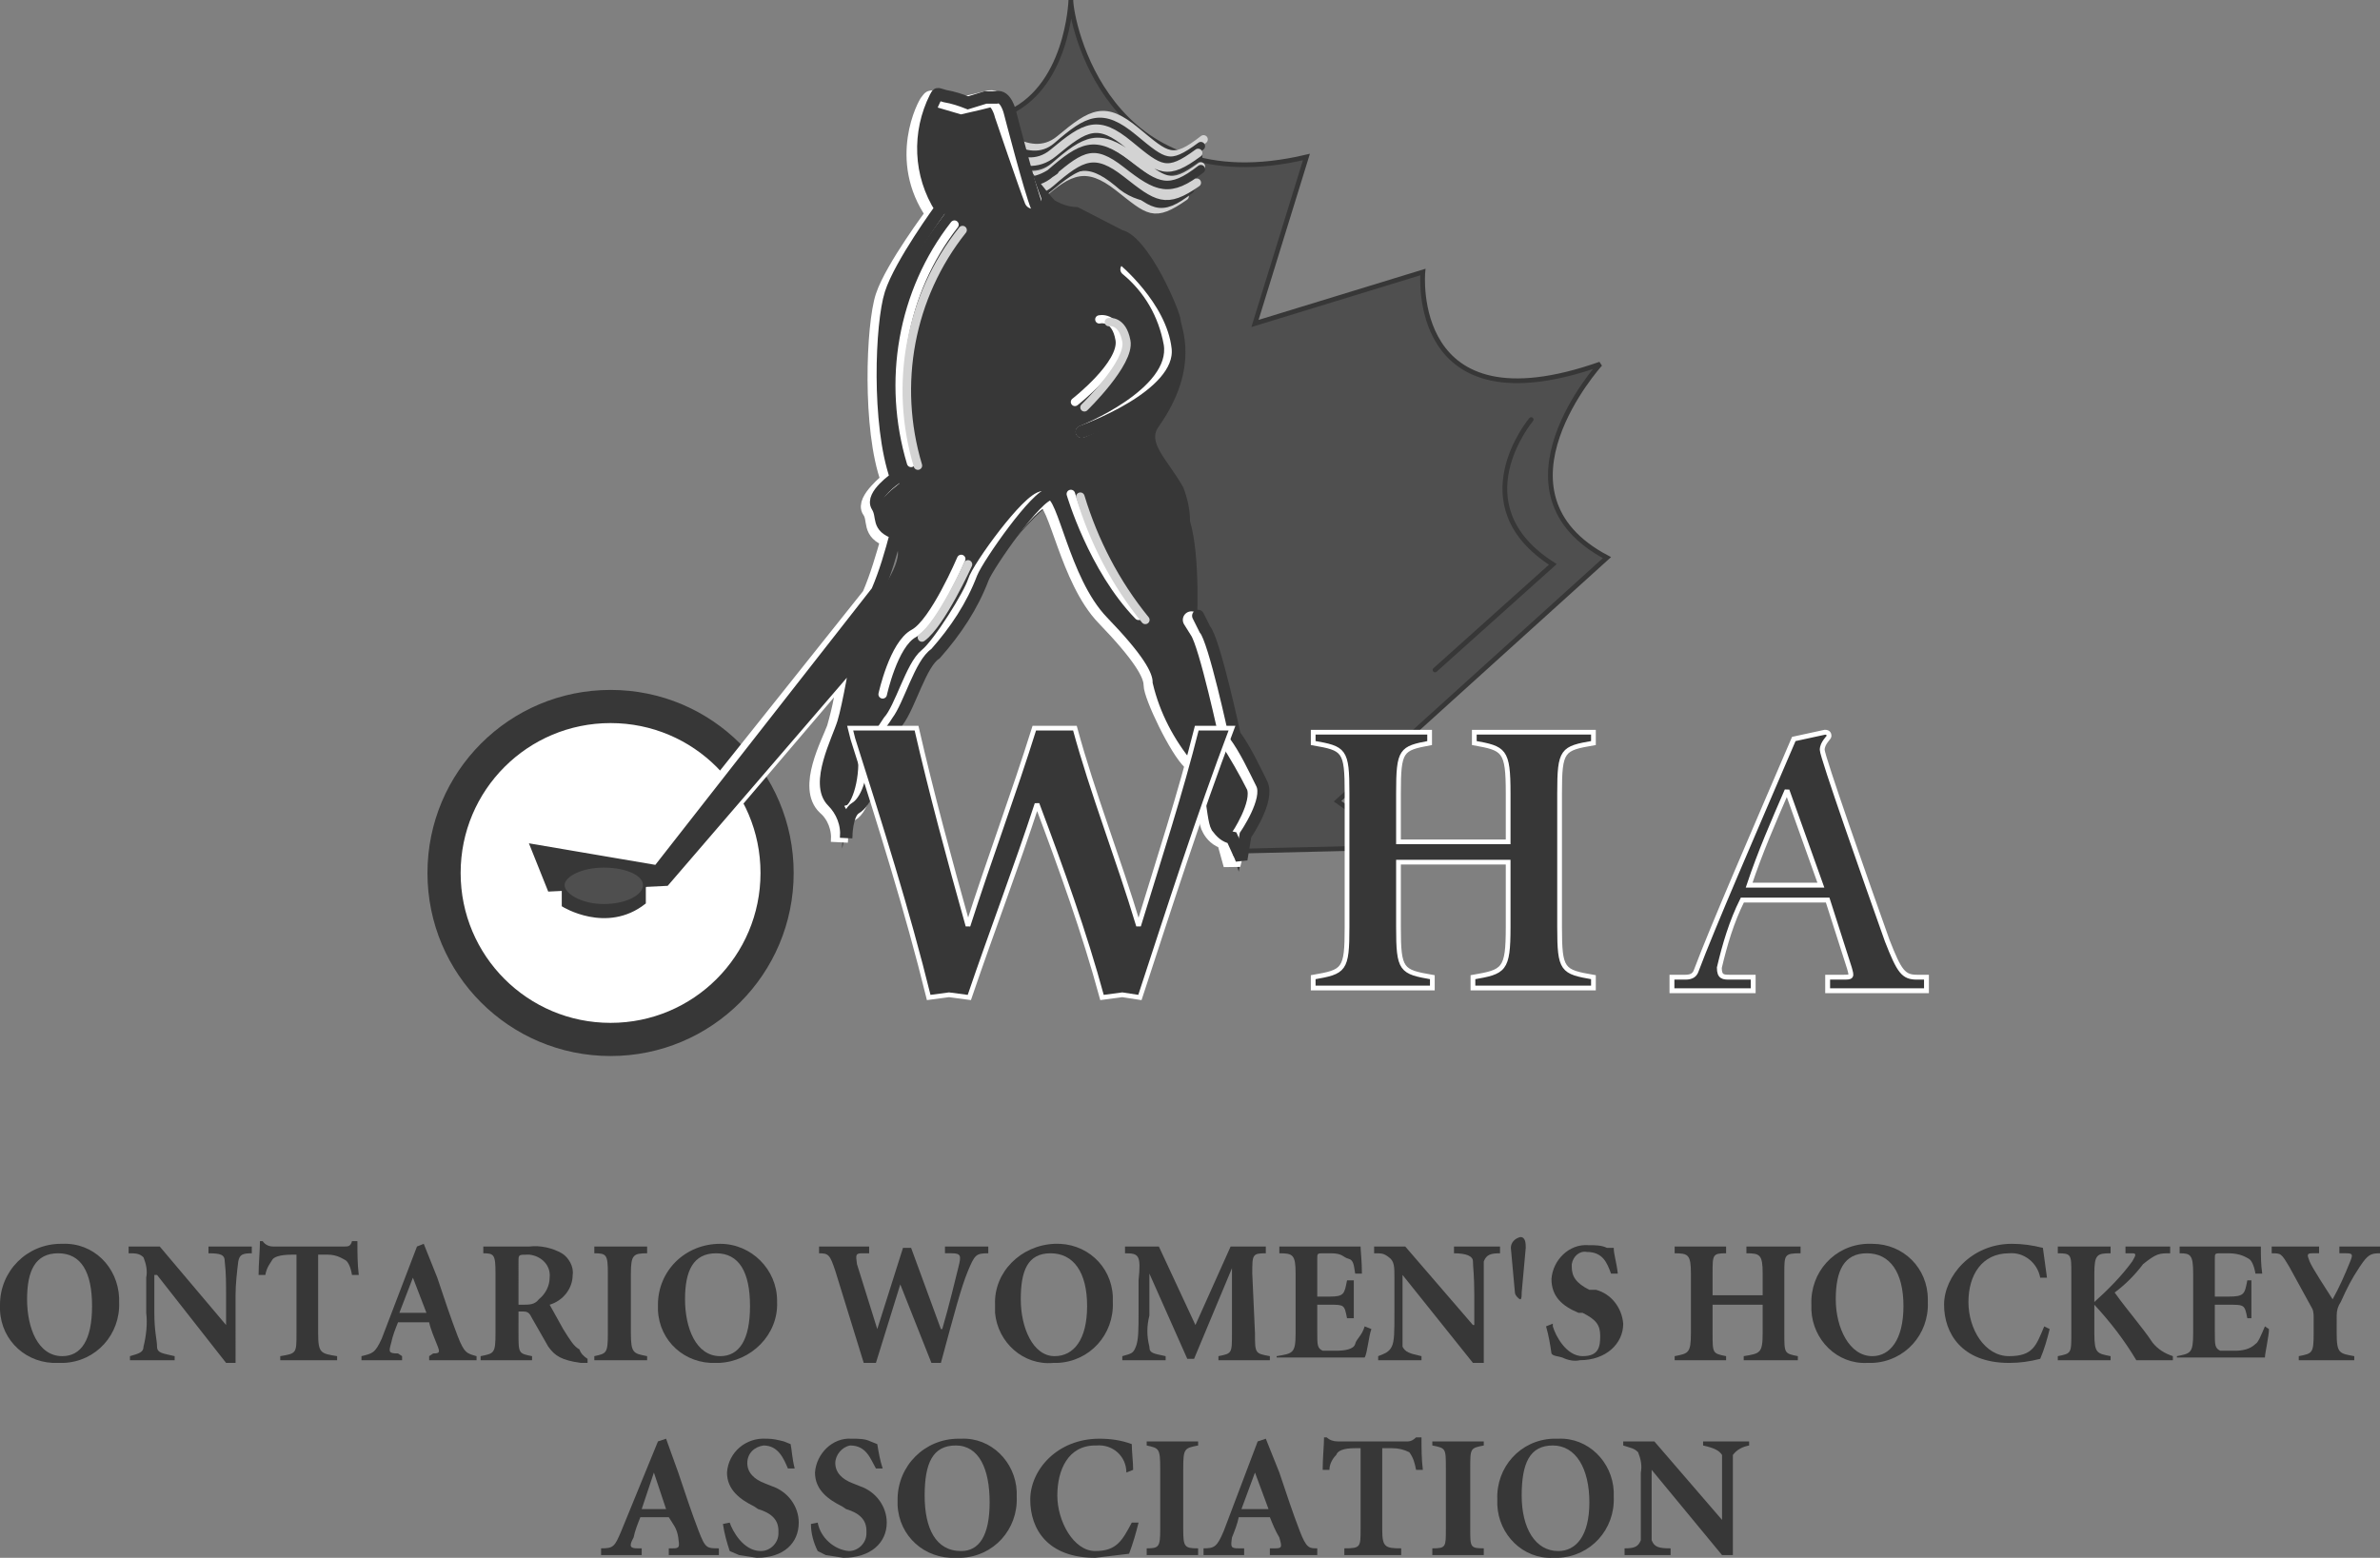 <?xml version="1.0" encoding="utf-8"?>
<!-- Generator: Adobe Illustrator 25.1.0, SVG Export Plug-In . SVG Version: 6.00 Build 0)  -->
<svg version="1.1" id="Layer_1" xmlns="http://www.w3.org/2000/svg" xmlns:xlink="http://www.w3.org/1999/xlink" x="0px" y="0px"
	 viewBox="0 0 175.8 115.1" style="enable-background:new 0 0 175.8 115.1;" xml:space="preserve">
<rect x="0" y="0" width="175.8" height="115.1" fill="#808080" stroke="none"/>
<style type="text/css">
	.st0{fill-rule:evenodd;clip-rule:evenodd;fill:#4F4F4F;}
	.st1{fill:none;stroke:#373737;stroke-width:0.35;stroke-miterlimit:2.61;}
	.st2{fill:none;stroke:#D3D3D3;stroke-width:0.63;stroke-linecap:round;stroke-linejoin:round;}
	.st3{fill:none;stroke:#373737;stroke-width:0.63;stroke-linecap:round;stroke-linejoin:round;}
	.st4{fill:none;stroke:#000000;stroke-width:0.63;stroke-linecap:round;stroke-linejoin:round;}
	.st5{fill-rule:evenodd;clip-rule:evenodd;fill:#373737;}
	.st6{fill-rule:evenodd;clip-rule:evenodd;fill:#FFFFFF;stroke:#373737;stroke-width:2.45;stroke-miterlimit:2.61;}
	.st7{fill:none;stroke:#FFFFFF;stroke-width:1.26;stroke-linecap:round;stroke-miterlimit:2.61;}
	.st8{fill:none;stroke:#373737;stroke-width:0.92;stroke-linecap:round;stroke-miterlimit:2.61;}
	.st9{fill:none;stroke:#373737;stroke-width:0.89;stroke-linecap:round;stroke-miterlimit:2.61;}
	.st10{fill-rule:evenodd;clip-rule:evenodd;fill:#373737;stroke:#FFFFFF;stroke-width:0.36;stroke-miterlimit:2.61;}
	.st11{fill-rule:evenodd;clip-rule:evenodd;fill:#373737;stroke:#FFFFFF;stroke-width:0.35;stroke-miterlimit:2.61;}
	.st12{fill:none;stroke:#FFFFFF;stroke-width:0.63;stroke-linecap:round;stroke-miterlimit:2.61;}
	.st13{fill:none;stroke:#373737;stroke-width:0.35;stroke-linecap:round;stroke-miterlimit:2.61;}
	.st14{fill:none;stroke:#FFFFFF;stroke-width:0.89;stroke-linecap:round;stroke-miterlimit:2.61;}
	.st15{fill:none;stroke:#373737;stroke-width:0.82;stroke-linecap:round;stroke-miterlimit:2.61;}
	.st16{fill:none;stroke:#FFFFFF;stroke-width:0.61;stroke-linecap:round;stroke-miterlimit:2.61;}
	.st17{fill:none;stroke:#D3D3D3;stroke-width:0.63;stroke-linecap:round;stroke-miterlimit:2.61;}
	.st18{fill:none;stroke:#D3D3D3;stroke-width:0.61;stroke-linecap:round;stroke-miterlimit:2.61;}
	.st19{fill:none;stroke:#373737;stroke-width:0.21;stroke-linecap:round;stroke-miterlimit:2.61;}
	
		.st20{fill-rule:evenodd;clip-rule:evenodd;fill:#4F4F4F;stroke:#373737;stroke-width:0.21;stroke-linecap:round;stroke-miterlimit:2.61;}
</style>
<g id="Layer_2_1_">
	<g id="Layer_1-2">
		<g>
			<path class="st0" d="M78.9,39.8c0,1.7,6.7,8.2,6.7,9.7s1.9,4.6,2.8,6.6c1.6,3.8,2.6,6.8,2.6,6.8l12.6-0.3l-4.8-3.4l19.9-18
				c-9.1-4.8-0.5-14.3-0.5-14.3c-14.2,5-13.1-6.8-13.1-6.8l-12.4,3.8l3.8-12.3C81.7,15.1,79.1,1.5,79.1,0c0,0-0.2,6.7-5,8.5
				s3.3,7.5,3.3,7.5L78.9,39.8z"/>
			<path class="st1" d="M78.9,39.8c0,1.7,6.7,8.2,6.7,9.7s1.9,4.6,2.8,6.6c1.6,3.8,2.6,6.8,2.6,6.8l12.6-0.3l-4.8-3.4l19.9-18
				c-9.1-4.8-0.5-14.3-0.5-14.3c-14.2,5-13.1-6.8-13.1-6.8l-12.4,3.8l3.8-12.3C81.7,15.1,79.1,1.5,79.1,0c0,0-0.2,6.7-5,8.5
				s3.3,7.5,3.3,7.5"/>
			<path class="st2" d="M72,12c0,0,2.9,3.3,5.3,1.1s3.3-2.3,5.6-0.6s2.8,2.5,5.1,0.6 M73,9c0,0,2.9,3.3,5.3,1.3s3.3-2.5,5.6-0.6
				s2.7,2.4,5,0.6"/>
			<path class="st3" d="M72.8,9.5c0,0,3,3.3,5.3,1.3s3.3-2.5,5.6-0.6s2.7,2.3,5,0.6 M72.5,10.3c0,0,2.9,3.3,5.3,1.3s3.3-2.4,5.6-0.6
				s2.8,2.3,5.1,0.6"/>
			<path class="st2" d="M72.5,10c0,0,2.9,3.3,5.3,1.3s3.3-2.5,5.6-0.6s2.8,2.3,5.1,0.6 M72.6,11c0,0,3,3.3,5.3,1.3s3.3-2.5,5.7-0.7
				s2.8,2.4,5.1,0.7 M71.6,13.1c0,0,3,3.4,5.2,1.4s3.5-2.5,5.8-0.7s2.6,2.3,4.9,0.7 M72,13.6c1.1,0.9,2.8,2.4,5.1,0.7"/>
			<path class="st3" d="M71.6,12.8c0,0,3,3.3,5.3,1.3s3.4-2.5,5.7-0.6c1.5,1.4,3.8,1.5,5.4,0.3"/>
			<path class="st4" d="M72.1,13.3c1,0.8,2.7,2.3,5,0.5"/>
			<path class="st3" d="M72,12.6c0,0,2.9,3.4,5.3,1.4s3.3-2.5,5.6-0.7s2.7,2.5,5,0.7 M72.5,13.1c1,0.9,2.6,2.5,4.9,0.7"/>
			<path class="st2" d="M72.3,12.1c0,0,3,3.4,5.3,1.4s3.3-2.5,5.6-0.7s2.9,2.3,5.2,0.7 M72.8,12.6c1,0.9,2.6,2.4,5,0.7"/>
			<path class="st3" d="M72.3,11.5c0,0,3,3.3,5.3,1.3s3.3-2.5,5.6-0.7s3.2,2.2,5.5,0.4 M72.8,12c1.2,0.8,2.8,2.3,5.1,0.6"/>
			<path class="st5" d="M75.1,11.3c-0.3-0.8-0.6-1.6-0.7-2.5c0,0-0.3-1.3-1.1-1.1h-0.8l-1.2,0.4c-0.6-0.2-1.2-0.4-1.8-0.5
				c-0.5,0-0.4-0.2-0.7,0.1s-2.3,4.3,0.3,8.2c0,0-2.8,4.1-3.4,6.3s-1.2,9.7,0.3,13.7c0,0-1.8,1.3-1.5,2.2s-0.2,1.5,1.3,2
				s-0.6,3.5-1.3,4.3L49.1,62.9c0,0-7.6-1.2-9.5-2.2c0,0,0.7,3.8,2,4.2l8.3-0.4l12.9-14.7c0,0-0.5,3.1-0.8,4.3s-2.1,4.5-0.8,6
				c0.9,0.6,1.3,1.6,1,2.6c0,0,0-2,0.6-2.1s1.7-2.2,1.4-4.5c0.7-0.7,1.4-1.4,2-2.2c0.6-1,1.6-4.3,2.6-4.9s3.3-4.5,3.7-5.7
				s4.6-6.3,5.6-6.3s1.2,6.3,3.8,9s3.5,4.1,3.5,5.1c0.6,2.1,1.6,4,3,5.6c1,0.9,1,4.4,1.3,5c0.2,0.5,0.7,0.8,1.2,0.9l0.6,1.8l0.4-2
				c0,0,1.8-2.5,1.1-3.8c-0.6-1.2-1.3-2.4-2-3.5c0,0-1.5-7.1-2.1-8l-0.5-0.8c0,0,0.3-5.1-0.5-7.8c0-0.9-0.2-1.7-0.5-2.5
				c-1.2-2.1-2.7-3.3-1.8-4.5c3.1-4.4,1.6-7.4,1.6-7.9s-2.3-6.1-4.3-6.6l-3.3-1.7c-0.6,0-1.2-0.2-1.7-0.5
				C77.4,14.3,75.1,11.3,75.1,11.3L75.1,11.3z"/>
			<path class="st6" d="M45.1,76.8c6.8,0,12.3-5.5,12.3-12.3s-5.5-12.3-12.3-12.3s-12.3,5.5-12.3,12.3
				C32.8,71.3,38.3,76.8,45.1,76.8L45.1,76.8z"/>
			<path class="st7" d="M76.3,14.8c-0.4-1-2.2-6.3-2.2-6.3s-0.3-1.3-1-1.2l-0.8,0.2L71,7.8l-1.7-0.5c-0.7,0-0.5,0-0.7,0.2
				s-2.4,4.3,0.4,8.3c0,0-3,4-3.7,6.1s-1,9.8,0.4,13.6c0,0-1.9,1.5-1.4,2.2s-0.1,1.6,1.4,2.1c-0.4,1.4-0.8,2.8-1.4,4.2L47.8,64.7
				l-8.3-2.1l1.3,3.3l7.9-0.2l13.8-16.2c-0.1,1.5-0.4,2.9-0.8,4.3c-0.4,1.1-2.2,4.4-0.7,5.8c0.7,0.6,1.1,1.6,1,2.6c0,0,0-2,0.7-2.1
				s1.5-2.2,1.3-4.5c0.7-0.6,1.3-1.4,1.8-2.2c0.9-1,1.7-4.1,2.7-4.9s3.3-4.5,3.6-5.5s4-6.1,5-6.1s1.8,5.9,4.5,8.7s3.5,4.2,3.5,5
				s1.9,4.8,2.9,5.7s1,4.3,1.4,4.9c0.2,0.4,0.6,0.8,1.1,0.9l0.5,1.8l0.5-2c0,0,1.7-2.5,1.2-3.8c-0.6-1.2-1.3-2.4-2-3.5
				c0,0-1.5-7-2.2-8L88,45.8"/>
			<path class="st8" d="M76.6,15.3c-0.5-1.2-2-7-2-7s-0.3-1.3-1-1.1h-0.8l-1.3,0.4c-0.5-0.2-1.1-0.4-1.7-0.5
				c-0.7-0.2-0.5-0.2-0.7,0.1c-1.3,2.6-1.2,5.7,0.4,8.2c0,0-3,4.1-3.7,6.3s-1,9.6,0.4,13.6c0,0-1.9,1.3-1.4,2.1s-0.1,1.5,1.4,2
				c-0.4,1.5-0.8,2.9-1.4,4.3L48.6,64.4l-8.8-1.5l1,2.5l8.3-0.4l14.2-16.5c0,0-0.6,3.6-1,4.9s-2.1,4.5-0.8,5.8
				c0.7,0.7,1.1,1.7,1,2.7c0,0,0-1.8,0.7-2.2s1.5-2,1.3-4.3c0.7-0.6,1.3-1.3,1.8-2.1c0.9-1.2,1.7-4.3,2.8-5c1.5-1.7,2.7-3.5,3.5-5.6
				c0.4-1,4-6.2,5-6.2s1.8,6,4.5,8.8s3.5,4.2,3.5,5.1c0.5,2.1,1.5,4,2.9,5.7c1,0.6,1,4.3,1.4,5c0.3,0.4,0.6,0.7,1.1,0.8l0.5,1.1"/>
			<path class="st9" d="M88.5,45.5l0.5,1c0.7,0.8,2.2,7.8,2.2,7.8c0.8,1.1,1.4,2.4,2,3.6S92,61.7,92,61.7l-0.3,1.8L91.5,63"/>
			<path class="st10" d="M128.7,66.5c-0.8,1.6-1.3,3.3-1.7,5c0,0.7,0.3,0.7,0.8,0.7h1.7v1h-6v-1h1c0.5,0,0.7-0.2,0.8-0.5
				c1.2-3.2,4.2-10.1,7.2-17.1l2.3-0.5c0.3,0,0.3,0.2,0.3,0.3s-0.5,0.5-0.5,1s3.2,9.6,4.8,14.1c0.9,2.3,1.2,2.7,2.2,2.7h0.7v1H135
				v-1h1.1c0.7,0,0.7,0,0.5-0.7l-1.6-5H128.7z M132,58.4c-1,2.3-2,4.6-2.8,7h5.3L132,58.4z"/>
			<path class="st11" d="M62.8,53.8h4.9c1.1,4.8,2.4,9.6,3.8,14.6c1.6-5,3.4-9.8,4.9-14.6h3c1.3,4.8,3.2,9.6,4.7,14.6
				c1.5-4.9,3.1-9.8,4.3-14.6H91c-2.5,6.6-4.6,13.2-6.8,19.9l-1.3-0.2l-1.5,0.2c-1.3-4.8-3-9.5-4.8-14.3c-1.5,4.6-3.3,9.3-5,14.3
				l-1.5-0.2l-1.5,0.2C67,67.2,65,60.9,63,54.6L62.8,53.8z"/>
			<path class="st11" d="M111.4,62.2v-3.6c0-3.2-0.3-3.3-2.5-3.7v-0.8h8.8v0.8c-2.3,0.4-2.5,0.5-2.5,3.7v9.9c0,3.2,0.2,3.3,2.5,3.7
				V73h-8.9v-0.8c2.3-0.4,2.6-0.5,2.6-3.7v-4.8h-8.1v4.8c0,3.2,0.2,3.3,2.5,3.7V73H97v-0.8c2.3-0.4,2.5-0.5,2.5-3.7v-9.9
				c0-3.2-0.2-3.3-2.5-3.7v-0.8h8.6v0.8c-2.1,0.4-2.3,0.5-2.3,3.7v3.6H111.4z"/>
			<path class="st12" d="M70.5,16.6c-3.9,5-5,11.6-3.2,17.6 M79.1,36.5c0,0,1.6,5.5,5,9 M71,41.3c0,0-2,4.7-3.5,5.5
				s-2.3,4.5-2.3,4.5"/>
			<path class="st13" d="M113.1,31c0,0-5.3,6.3,1.6,10.7l-8.7,7.8"/>
			<path class="st14" d="M83.2,19.9c1.7,1.4,2.8,3.3,3.2,5.5c0.6,3.7-6.5,6.5-6.5,6.5"/>
			<path class="st8" d="M82.9,19.1c0,0,3.7,3,4.1,6.6s-7.1,6.2-7.1,6.2"/>
			<path class="st15" d="M65.7,39.2c0,0,2.3,1,3.6-0.7"/>
			<path class="st16" d="M81.2,23.6c0,0,1.2-0.3,1.5,1.5c0.3,1.8-3.3,4.6-3.3,4.6"/>
			<path class="st17" d="M71.1,17c-3.9,4.9-5.1,11.4-3.3,17.4 M79.8,36.7c1,3.3,2.6,6.4,4.8,9.1 M71.5,41.7c0,0-2,4.4-3.4,5.4"/>
			<path class="st18" d="M81.9,23.8c0,0,1-0.2,1.3,1.4c0.3,1.6-3.1,4.9-3.1,4.9"/>
			<polygon class="st5" points="64.7,44.1 48.6,64.4 40.1,63.2 41,65 49.1,64.9 68.6,41.5 			"/>
			<path class="st5" d="M41.6,65.4v1.5c0,0,3.2,2,6-0.2v-1.3H41.6z"/>
			<path class="st19" d="M41.6,65.4v1.5c0,0,3.2,2,6-0.2v-1.3"/>
			<path class="st20" d="M44.6,66.9c1.7,0,3-0.7,3-1.5s-1.3-1.4-3-1.4s-3,0.7-3,1.4S42.9,66.9,44.6,66.9z"/>
			<path class="st5" d="M4.6,91.9c2.3-0.1,4.1,1.7,4.2,4c0,0.1,0,0.2,0,0.3c0.1,2.4-1.7,4.4-4.1,4.5c-0.1,0-0.3,0-0.4,0
				C2,100.8,0.1,99.1,0,96.8c0-0.1,0-0.3,0-0.4c0-2.5,2-4.5,4.5-4.5C4.5,91.9,4.6,91.9,4.6,91.9z M4.6,100.2c1.4,0,2.2-1.2,2.2-3.7
				S6,92.6,4.3,92.6S2,93.9,2,96S2.8,100.2,4.6,100.2z"/>
			<path class="st5" d="M17.4,100.7h-0.7l-5.1-6.5h-0.2V97c0,1.4,0.2,2,0.2,2.5s0.5,0.5,1.3,0.7v0.3H9.6v-0.3c0.7-0.2,1-0.3,1-0.7
				c0.2-0.8,0.3-1.7,0.2-2.5v-2.6c0.1-0.5,0-1-0.2-1.5c-0.3-0.3-0.6-0.3-1.1-0.3v-0.5h2.3l4.9,5.8l0,0v-2.2c0-0.8,0-1.7-0.1-2.5
				c0-0.5-0.3-0.6-1.2-0.6v-0.5h3.2v0.5c-0.7,0-0.9,0.1-1,0.6c-0.1,0.8-0.2,1.7-0.2,2.5C17.4,95.7,17.4,100.7,17.4,100.7z"/>
			<path class="st5" d="M23.5,98.5c0,1.5,0.2,1.5,1.4,1.7v0.3h-4.2v-0.3c1.2-0.2,1.2-0.2,1.2-1.7v-5.8h-0.3c-1,0-1.4,0.2-1.5,0.4
				c-0.1,0.2-0.4,0.5-0.5,1.1h-0.5c0-0.8,0.1-1.8,0.1-2.5h0.2c0.2,0.3,0.5,0.4,0.8,0.4h5.2c0.3,0,0.5,0,0.6-0.4h0.4
				c0,0.8,0,1.7,0.1,2.5H26c-0.1-0.6-0.3-1-0.5-1.1s-0.6-0.4-1.3-0.4h-0.7V98.5z"/>
			<path class="st5" d="M31.7,100.2L32,100c0.5,0,0.5-0.1,0.3-0.6s-0.5-1.2-0.6-1.7h-2.3c-0.2,0.5-0.4,1-0.5,1.5
				c-0.2,0.7-0.2,0.8,0.5,0.8l0.3,0.2v0.3h-3v-0.3c0.8-0.2,1-0.2,1.5-1.3l2.6-6.8l0.5-0.2l1,2.5c0.5,1.5,1,3,1.5,4.3
				s0.7,1.3,1.4,1.5v0.3h-3.5V100.2z M29.5,97h2l-1-2.6l0,0L29.5,97z"/>
			<path class="st5" d="M38.3,98.5c0,1.5,0,1.5,1,1.7v0.3h-3.8v-0.3c1-0.2,1.1-0.2,1.1-1.7v-4.4c0-1.4-0.1-1.5-0.9-1.5v-0.5h3.4
				c0.8-0.1,1.7,0.1,2.4,0.5c0.5,0.3,0.9,1,0.8,1.6c0,1-0.7,1.9-1.7,2.2l1,1.8c0.5,0.8,0.8,1.3,1.2,1.5c0.1,0.3,0.3,0.5,0.6,0.7v0.3
				h-0.5c-1.4-0.2-1.9-0.5-2.4-1.2l-1.2-2.1c-0.2-0.4-0.3-0.5-0.7-0.5h-0.3L38.3,98.5L38.3,98.5z M38.3,96.4h0.3
				c0.5,0,0.9,0,1.2-0.4c0.5-0.4,0.8-1,0.8-1.6c0.1-0.9-0.6-1.6-1.5-1.7H39c-0.7,0-0.7,0-0.7,0.5V96.4z"/>
			<path class="st5" d="M46.6,98.5c0,1.5,0.2,1.5,1.2,1.7v0.3h-3.9v-0.3c0.9-0.2,1-0.2,1-1.7v-4.4c0-1.4-0.1-1.5-1-1.5v-0.5h3.9v0.5
				c-1,0-1.2,0.1-1.2,1.5C46.6,94.1,46.6,98.5,46.6,98.5z"/>
			<path class="st5" d="M53.2,91.9c2.3,0,4.2,1.9,4.2,4.2v0.1c0.1,2.4-1.9,4.4-4.3,4.5c-0.1,0-0.1,0-0.2,0c-2.3,0.1-4.2-1.6-4.3-3.9
				c0-0.1,0-0.3,0-0.4C48.6,93.9,50.6,91.9,53.2,91.9C53.1,91.9,53.2,91.9,53.2,91.9z M53.2,100.2c1.4,0,2.2-1.2,2.2-3.7
				s-0.8-3.9-2.5-3.9s-2.3,1.3-2.3,3.4S51.4,100.2,53.2,100.2z"/>
			<path class="st5" d="M64.2,92.6h-0.5c-0.5,0-0.5,0.1-0.4,0.8l1.5,4.8l0,0l1.9-6h0.6l2.2,6h0.1c0.5-1.7,1-3.8,1.2-4.6s0.2-1-0.5-1
				h-0.5v-0.5H73v0.5c-0.9,0-1,0.1-1.5,1.3s-1,3.1-2,6.8h-0.7l-2.3-5.8l0,0l-1.8,5.8h-0.9l-2.1-6.8c-0.4-1.2-0.5-1.3-1.2-1.3v-0.5
				h3.7L64.2,92.6L64.2,92.6z"/>
			<path class="st5" d="M77.9,91.9c2.3-0.1,4.2,1.6,4.3,3.9c0,0.1,0,0.3,0,0.4c0.1,2.4-1.7,4.4-4.1,4.5c-0.1,0-0.2,0-0.3,0
				c-2.2,0.2-4.1-1.5-4.3-3.7c0-0.2,0-0.4,0-0.6C73.4,94,75.4,92,77.9,91.9C77.8,91.9,77.9,91.9,77.9,91.9z M77.9,100.2
				c1.4,0,2.4-1.2,2.4-3.7s-1-3.9-2.7-3.9s-2.2,1.3-2.2,3.4S76.3,100.2,77.9,100.2z"/>
			<path class="st5" d="M93.5,92.1v0.5c-1,0-1,0.1-1,1.5l0.2,4.4c0,1.5,0,1.5,1.1,1.7v0.3H90v-0.3c1-0.2,1-0.2,1-1.7v-4.8l0,0
				l-2.8,6.7h-0.5l-2.8-6.3l0,0v3.1c-0.2,0.8-0.2,1.5,0,2.3c0,0.5,0.3,0.5,1.2,0.7v0.3h-3.2v-0.3c0.7-0.2,0.8-0.2,1-0.7
				s0.2-1.3,0.2-2.5v-2.4c0.2-1.9,0-2-1-2v-0.5h2.5l2.7,5.8l2.6-5.8L93.5,92.1z"/>
			<path class="st5" d="M95.7,94.1c0-1.4-0.2-1.5-1.2-1.5v-0.5h6c0,0.3,0.1,1.1,0.1,2h-0.5c-0.1-0.6-0.1-1-0.5-1.1s-0.4-0.4-1.3-0.4
				h-0.5c-0.5,0-0.5,0-0.5,0.4v2.8h0.9c1.1,0,1.1-0.2,1.3-1.2h0.5v2.8h-0.5c-0.2-1-0.2-1-1.3-1h-0.9v2c0,1,0,1.2,0.4,1.4h1
				c0.6,0,1.3-0.1,1.4-0.5s0.5-0.6,0.7-1.3l0.5,0.2c-0.2,0.5-0.3,1.8-0.5,2.1h-6.5v-0.1c1.2-0.2,1.4-0.2,1.4-1.7V94.1L95.7,94.1z"/>
			<path class="st5" d="M109.6,100.7h-0.8l-5.2-6.5l0,0v5.3c0.2,0.4,0.5,0.5,1.4,0.7v0.3h-3.2v-0.3c0.5-0.2,0.8-0.3,1-0.7
				s0.2-1.1,0.2-2.5v-2.6c0-0.8,0-1.2-0.4-1.5s-0.5-0.3-1.1-0.3v-0.5h2.3l5,5.8h0.1v-2.2c0-1.5-0.1-2.1-0.1-2.5s-0.5-0.6-1.4-0.6
				v-0.5h3.4v0.5c-0.7,0-1,0.1-1.2,0.6C109.6,93.2,109.6,100.7,109.6,100.7z"/>
			<path class="st5" d="M114.7,98c0.2,0.7,1,2.2,2.2,2.2s1.3-0.7,1.3-1.5s-0.3-1.2-1.3-1.7h-0.3c-1.2-0.5-2-1.2-2-2.5
				c0.1-1.4,1.3-2.6,2.7-2.5h0.1c0.4,0,0.9,0,1.3,0.2h0.5c0,0.5,0.2,1,0.3,1.9H119c-0.3-0.8-0.6-1.6-1.8-1.6c-0.5-0.1-1,0.3-1.1,0.9
				c0,0.1,0,0.1,0,0.2c0,0.7,0.3,1.2,1.3,1.7h0.5c1.1,0.3,1.9,1.3,2,2.5c0,1.5-1.3,2.7-3.2,2.7c-0.4,0.1-0.9,0-1.3-0.2
				c-0.3-0.1-0.7-0.1-0.8-0.3c-0.1-0.7-0.2-1.3-0.4-2l0.5-0.2L114.7,98z"/>
			<path class="st5" d="M130.2,95.7v-1.6c0-1.4-0.2-1.5-1.2-1.5v-0.5h4v0.5c-1.2,0-1.2,0.1-1.2,1.5v4.4c0,1.5,0,1.5,1,1.7v0.3h-4
				v-0.3c1.2-0.2,1.4-0.2,1.4-1.7v-2.1h-3.7v2.1c0,1.5,0,1.5,1,1.7v0.3h-3.8v-0.3c1-0.2,1.2-0.2,1.2-1.7v-4.4c0-1.4-0.2-1.5-1.2-1.5
				v-0.5h3.8v0.5c-1,0-1,0.1-1,1.5v1.6L130.2,95.7z"/>
			<path class="st5" d="M138.3,91.9c2.3,0,4.1,1.8,4.1,4.1c0,0.1,0,0.1,0,0.2c0.1,2.4-1.7,4.4-4.1,4.5c-0.1,0-0.3,0-0.4,0
				c-2.2,0.1-4-1.7-4.1-3.9c0-0.1,0-0.3,0-0.4c-0.1-2.4,1.7-4.4,4.1-4.5C138,91.9,138.2,91.9,138.3,91.9z M138.3,100.2
				c1.3,0,2.3-1.2,2.3-3.7s-1-3.9-2.7-3.9s-2.3,1.3-2.3,3.4S136.6,100.2,138.3,100.2z"/>
			<path class="st5" d="M150.7,94.4c-0.2-1.1-1.2-1.9-2.3-1.8c-2,0-3,1.6-3,3.6s1.2,4,3,4s2-0.8,2.6-2.2l0.4,0.2
				c-0.2,0.8-0.4,1.5-0.7,2.2c-0.8,0.2-1.5,0.3-2.3,0.3c-3.5,0-4.8-2.2-4.8-4.3s2-4.5,5-4.5c0.8,0,1.5,0.1,2.3,0.3
				c0.1,0.7,0.2,1.5,0.3,2.2H150.7z"/>
			<path class="st5" d="M154.7,98.5c0,1.5,0.2,1.5,1.2,1.7v0.3H152v-0.3c1-0.2,1-0.2,1-1.7v-4.4c0-1.4,0-1.5-1-1.5v-0.5h3.9v0.5
				c-1,0-1.2,0.1-1.2,1.5v2.1c1-0.9,2-1.9,2.8-3c0.3-0.5,0.3-0.6,0-0.6H157v-0.5h3.3v0.5c-0.8,0-1,0-2,0.8c-0.6,0.8-1.3,1.5-2.1,2.1
				c1,1.4,2,2.5,2.8,3.7c0.4,0.5,0.9,0.8,1.5,1v0.3h-2.7c-0.9-1.5-1.9-2.8-3.1-4.1l0,0V98.5z"/>
			<path class="st5" d="M162,94.1c0-1.4-0.2-1.5-1-1.5v-0.5h6c0,0.7,0,1.3,0.1,2h-0.5c-0.1-0.6-0.3-1-0.5-1.1s-0.6-0.4-1.5-0.4h-0.5
				c-0.5,0-0.5,0-0.5,0.4v2.8h1c1.2,0,1.2-0.2,1.4-1.2h0.3v2.8H166c-0.2-1-0.2-1-1.4-1h-1v2c0,1,0,1.2,0.4,1.4h1.1
				c0.5,0,1.1-0.1,1.5-0.5c0.2-0.1,0.4-0.6,0.7-1.3l0.3,0.2c0,0.5-0.3,1.8-0.3,2.1h-6.5v-0.1c1-0.2,1.2-0.2,1.2-1.7V94.1L162,94.1z"
				/>
			<path class="st5" d="M172.6,98.5c0,1.5,0.2,1.5,1.3,1.7v0.3h-4.1v-0.3c1-0.2,1.1-0.2,1.1-1.7v-1.1c0-0.2,0-0.5-0.1-0.7l-1.7-3.1
				c-0.6-1-0.6-1-1.3-1v-0.5h3.5v0.5h-0.5c-0.4,0-0.4,0.1-0.2,0.6s1.2,2,1.7,2.8c0.5-0.9,0.9-1.8,1.3-2.8c0.2-0.5,0.2-0.6-0.3-0.6
				h-0.5v-0.5h3v0.5c-0.7,0-0.9,0.1-1.5,1s-0.9,1.5-1.4,2.6c-0.2,0.3-0.3,0.6-0.3,1V98.5z"/>
			<path class="st5" d="M49.4,114.4h0.3c0.5,0,0.5-0.1,0.4-0.8s-0.4-1-0.7-1.5h-2.1c-0.2,0.5-0.4,1-0.5,1.5
				c-0.4,0.7-0.2,0.8,0.3,0.8h0.3v0.5h-3v-0.5c0.9,0,1-0.1,1.5-1.3l2.7-6.6l0.6-0.2l0.9,2.5c0.5,1.5,1,3,1.5,4.3s0.6,1.3,1.5,1.3
				v0.5h-3.7V114.4z M47.4,111.5h1.8l-0.9-2.7l0,0L47.4,111.5z"/>
			<path class="st5" d="M53.9,112.5c0.2,0.6,1,2.1,2.3,2.1c0.7,0,1.3-0.6,1.3-1.3c0-0.1,0-0.1,0-0.2c0-0.8-0.5-1.3-1.5-1.6l-0.3-0.2
				c-1-0.5-2-1.2-2-2.5c0.1-1.5,1.4-2.6,2.9-2.5h0.1c0.4,0,0.8,0.1,1.2,0.2l0.5,0.2c0.1,0.5,0.1,1,0.3,1.8h-0.5
				c-0.3-0.7-0.7-1.7-1.8-1.7c-0.7,0.1-1.2,0.6-1.2,1.3s0.5,1.2,1.3,1.5l0.5,0.2c1.2,0.4,2,1.5,2,2.7c0,1.5-1.1,2.6-3.1,2.6
				l-1.3-0.2l-0.7-0.3c-0.2-0.6-0.4-1.3-0.5-2L53.9,112.5z"/>
			<path class="st5" d="M60.4,112.5c0.2,1.1,1.2,2,2.3,2.1c0.7,0,1.3-0.6,1.3-1.3c0-0.1,0-0.1,0-0.2c0-0.8-0.5-1.3-1.5-1.6l-0.3-0.2
				c-1-0.5-2-1.2-2-2.5c0.1-1.4,1.3-2.6,2.7-2.5H63c0.4,0,0.9,0,1.3,0.2l0.5,0.2c0.1,0.6,0.2,1.2,0.4,1.8h-0.5
				c-0.4-0.7-0.7-1.7-1.9-1.7c-0.6,0.1-1.1,0.7-1.1,1.3c0,0.7,0.5,1.2,1.3,1.5l0.5,0.2c1.2,0.4,2,1.5,2,2.7c0,1.5-1.2,2.6-3.2,2.6
				l-1.3-0.2l-0.6-0.3c-0.3-0.6-0.5-1.3-0.5-2L60.4,112.5z"/>
			<path class="st5" d="M71,106.3c2.2-0.1,4,1.7,4.1,3.9c0,0.1,0,0.3,0,0.4c0.1,2.4-1.7,4.4-4.1,4.5c-0.1,0-0.3,0-0.4,0
				c-2.3,0.1-4.2-1.6-4.3-3.9c0-0.1,0-0.3,0-0.4c0-2.5,2-4.5,4.5-4.5C70.9,106.3,70.9,106.3,71,106.3z M71,114.6
				c1.3,0,2.1-1.1,2.1-3.6s-0.8-4.2-2.5-4.2s-2.3,1.3-2.3,3.7S69.1,114.6,71,114.6z"/>
			<path class="st5" d="M83.2,108.8c0-1.2-1-2.1-2.2-2h-0.1c-2,0-2.8,1.8-2.8,3.7s1.2,4.1,2.8,4.1s2-0.8,2.7-2.1h0.5
				c-0.2,0.8-0.4,1.5-0.7,2.3c-0.8,0.1-1.7,0.2-2.5,0.3c-3.5,0-4.8-2.1-4.8-4.3s2-4.5,5.1-4.5c0.8,0,1.6,0.1,2.4,0.4
				c0,0.6,0.1,1.3,0.1,1.9L83.2,108.8L83.2,108.8z"/>
			<path class="st5" d="M87.4,113c0,1.3,0.1,1.4,1.1,1.4v0.5h-3.8v-0.5c0.9,0,1-0.1,1-1.4v-4.5c0-1.5-0.1-1.5-1-1.7v-0.3h3.8v0.3
				c-1,0.2-1.1,0.2-1.1,1.7V113z"/>
			<path class="st5" d="M93.8,114.4h0.4c0.5,0,0.5-0.1,0.3-0.8c-0.3-0.5-0.5-1-0.7-1.5h-2.3c-0.1,0.5-0.3,1-0.5,1.5
				c-0.1,0.7-0.1,0.8,0.5,0.8h0.4v0.5h-3v-0.5c0.8,0,1-0.1,1.5-1.3l2.5-6.6l0.6-0.2l1,2.5c0.5,1.5,1,3,1.5,4.3s0.7,1.3,1.3,1.3v0.5
				h-3.5V114.4z M91.7,111.5h2l-1-2.7l0,0L91.7,111.5z"/>
			<path class="st5" d="M102.1,113c0,1.3,0.2,1.4,1.4,1.4v0.5h-4.2v-0.5c1.2,0,1.2-0.1,1.2-1.4v-6h-0.4c-0.9,0-1.3,0.2-1.4,0.5
				c-0.3,0.3-0.5,0.7-0.5,1.1h-0.5c0-0.9,0.1-1.8,0.1-2.4H98c0.2,0.2,0.5,0.3,0.8,0.3h5.2c0.2,0,0.4-0.1,0.6-0.3h0.4
				c0,0.8,0,1.6,0.1,2.4h-0.5c-0.1-0.5-0.2-0.9-0.5-1.3c-0.4-0.2-0.8-0.3-1.3-0.3h-0.7C102.1,107,102.1,113,102.1,113z"/>
			<path class="st5" d="M108.6,113c0,1.3,0,1.4,1,1.4v0.5h-3.8v-0.5c1,0,1-0.1,1-1.4v-4.5c0-1.5,0-1.5-1-1.7v-0.3h3.8v0.3
				c-1,0.2-1,0.2-1,1.7V113z"/>
			<path class="st5" d="M115.1,106.3c2.2-0.1,4,1.7,4.1,3.9c0,0.1,0,0.3,0,0.4c0.1,2.4-1.7,4.4-4.1,4.5c-0.1,0-0.3,0-0.4,0
				c-2.2,0.1-4-1.7-4.1-3.9c0-0.1,0-0.3,0-0.4c-0.1-2.4,1.7-4.4,4.1-4.5C114.8,106.3,115,106.3,115.1,106.3z M115.1,114.6
				c1.3,0,2.3-1.1,2.3-3.6s-1-4.2-2.7-4.2s-2.3,1.3-2.3,3.7S113.4,114.6,115.1,114.6z"/>
			<path class="st5" d="M128,114.9h-0.8l-5.2-6.3l0,0v5.2c0.2,0.5,0.5,0.6,1.4,0.6v0.5H120v-0.5c0.7,0,1-0.1,1.2-0.6v-5
				c0.1-0.5,0-1-0.2-1.5c-0.3-0.3-0.5-0.3-1.1-0.5v-0.3h2.3l5,5.8l0,0v-4.8c-0.2-0.3-0.5-0.5-1.4-0.7v-0.3h3.4v0.3
				c-0.5,0.1-0.9,0.3-1.2,0.7V114.9L128,114.9z"/>
			<path class="st5" d="M111.6,92.2c0-0.4,0.3-0.7,0.7-0.8c0.4,0,0.4,0.5,0.4,0.8l-0.3,3.3c0,0.2,0,0.5-0.1,0.5s-0.4-0.3-0.4-0.5
				C111.9,95.5,111.6,92.2,111.6,92.2z"/>
		</g>
	</g>
</g>
</svg>
